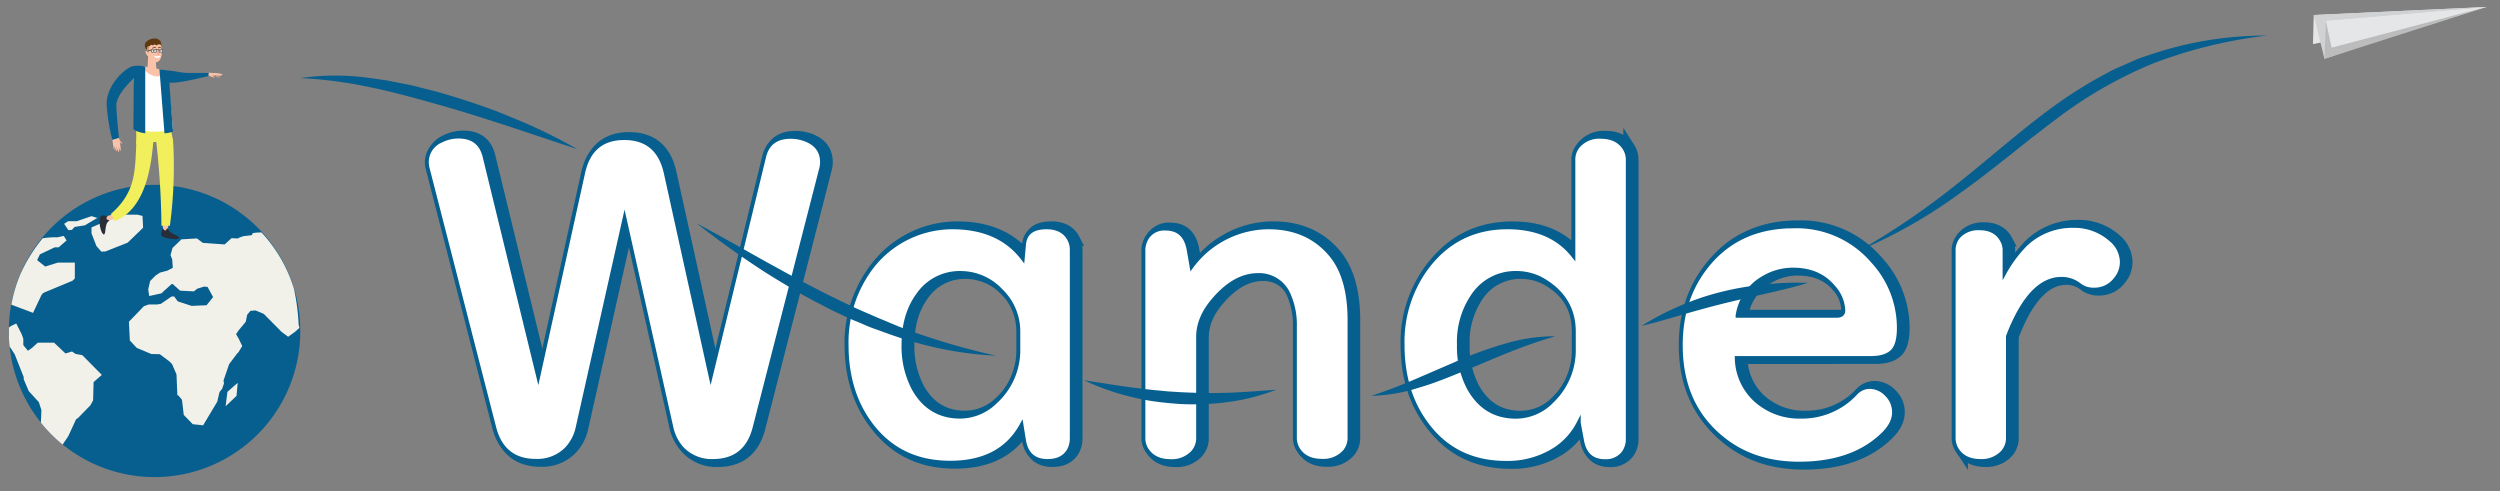 <svg id="圖層_1" data-name="圖層 1" xmlns="http://www.w3.org/2000/svg" viewBox="0 0 632.77 124.29"><rect x="0" y="0" width="632.77" height="124.29" fill="#808080" stroke="none"/><defs><style>.cls-1,.cls-6{fill:#065f8e;}.cls-1,.cls-2{stroke:#065f8e;stroke-miterlimit:10;}.cls-1{stroke-width:3px;}.cls-11,.cls-2{fill:#fff;}.cls-3{fill:#e5e6e7;}.cls-4{fill:#d0d2d4;}.cls-5{fill:#bcbcbd;}.cls-7{fill:#f1f0e9;}.cls-8{fill:#fac2a8;}.cls-9{fill:#272e39;}.cls-10{fill:#f1ef5b;}.cls-12{fill:#c3996b;}.cls-13{fill:#c6e9fa;opacity:0.5;}.cls-14{fill:#403f41;}.cls-15{fill:#f7a69a;}.cls-16{fill:#895d3b;}.cls-17{fill:#603811;}.cls-18{fill:#ba8e83;}.cls-19{fill:#cc9c8d;}.cls-20{fill:#e0ad99;}</style></defs><path class="cls-1" d="M137.44,95.27l11.35-51.49q1.92-8.84,10.45-8.84t10.5,8.84l11.35,51.49,13.54-55.64c.82-3.34,3.05-5,6.71-5a10.6,10.6,0,0,1,3.31.53q4.64,1.55,4.63,5.92a6.7,6.7,0,0,1-.26,1.81l-16.79,65.39q-2.19,8.43-10.61,8.42a10.24,10.24,0,0,1-8-3.41,11.9,11.9,0,0,1-2.51-5.22L159.29,55.35l-11.83,52.71a11.25,11.25,0,0,1-2.88,5.59,10.33,10.33,0,0,1-7.72,3q-8.37,0-10.56-8.42L109.51,42.88a7.12,7.12,0,0,1-.26-1.81,5.88,5.88,0,0,1,3.57-5.44,9.76,9.76,0,0,1,4.42-1.07q5.45,0,6.66,5.07Z"/><path class="cls-1" d="M260.07,65.37l.32-3.47q.38-4.36,5.71-4.37c2.84,0,4.79,1.09,5.86,3.25a5.88,5.88,0,0,1,.53,2.51v47.59a6.21,6.21,0,0,1-.8,3.2q-1.59,2.61-5.33,2.61-5.16,0-6-5.38l-.58-3.68q-5.28,9.5-18.07,9.49-13.63,0-21-11-5.22-7.78-5.22-18.87A31.58,31.58,0,0,1,220.85,69a25.8,25.8,0,0,1,21.37-11.46Q254.06,57.53,260.07,65.37ZM259,88.18V83.92a14.26,14.26,0,0,0-4.37-10.34,14,14,0,0,0-10.24-4.48,12.79,12.79,0,0,0-10.82,5.6q-3.61,5-3.62,12.52a22.7,22.7,0,0,0,2.56,11.14q3.94,7.08,11.78,7.09a12.77,12.77,0,0,0,8.84-3.68A17.66,17.66,0,0,0,259,88.18Z"/><path class="cls-1" d="M302.82,67.45A23.5,23.5,0,0,1,310,60.94a23.9,23.9,0,0,1,12.26-3.41q9.64,0,15.4,6.51,5.11,5.7,5.12,17v29.69a5.38,5.38,0,0,1-1.28,3.62,7.2,7.2,0,0,1-5.7,2.29q-4.15,0-6-2.88a5.48,5.48,0,0,1-.86-3V82.64a18.52,18.52,0,0,0-1.49-7.89,8.11,8.11,0,0,0-7.83-5.12q-5.76,0-11,6-4.15,4.7-4.16,9.65v25.53a5.32,5.32,0,0,1-1.49,3.83,7.23,7.23,0,0,1-5.44,2.08q-4.21,0-6.07-2.88a5.31,5.31,0,0,1-.86-3V63.61a6,6,0,0,1,1-3.57,5.15,5.15,0,0,1,4.58-2.19q4.91,0,5.86,5.33Z"/><path class="cls-1" d="M399.44,64.73V40.48a5.3,5.3,0,0,1,1.28-3.57,7,7,0,0,1,5.65-2.29q4.11,0,6,2.87a5.43,5.43,0,0,1,.85,3v70.4a5.91,5.91,0,0,1-1.17,3.84,5.57,5.57,0,0,1-4.58,2c-3.24,0-5.17-1.7-5.81-5.11l-.85-4.59a17.42,17.42,0,0,1-5.81,6.56,22.25,22.25,0,0,1-12.58,3.57q-13.59,0-20.95-11-5.22-7.78-5.22-18.92a31.56,31.56,0,0,1,5.65-18.81q7.72-10.87,20.89-10.88Q393.74,57.53,399.44,64.73Zm.11,23.45V83.92q0-8.11-7.14-12.64a13.46,13.46,0,0,0-7.36-2.18,12.88,12.88,0,0,0-11,5.7,20.73,20.73,0,0,0-3.57,12.42,22.39,22.39,0,0,0,2.51,11q4,7.24,11.88,7.25a12.7,12.7,0,0,0,9.22-4A17.76,17.76,0,0,0,399.55,88.18Z"/><path class="cls-1" d="M440.8,90.63a14.73,14.73,0,0,0,4.58,10.45,16.45,16.45,0,0,0,11.73,4.37,18.49,18.49,0,0,0,13.75-5.87,4.82,4.82,0,0,1,3.62-1.65,6,6,0,0,1,4.32,2,6.14,6.14,0,0,1,1.81,4.43q0,2.92-2.93,5.7-7.62,7.31-21.1,7.3-11.68,0-19.56-6.5-10.39-8.47-10.4-23.5,0-11.14,5.87-19.08,8.1-11,22.75-11a25.41,25.41,0,0,1,19.94,8.9A24.84,24.84,0,0,1,481.84,83q0,4.15-1.55,5.81c-1.14,1.21-3,1.81-5.54,1.81ZM441,79.92h25.11c1.1,0,1.65-.45,1.65-1.33a9.2,9.2,0,0,0-2.4-5.81q-3.67-4.53-10.29-4.53a14.38,14.38,0,0,0-7.4,2A13.13,13.13,0,0,0,441,79.92Z"/><path class="cls-1" d="M509.45,85.14v25.64a5.29,5.29,0,0,1-1.5,3.83,7.22,7.22,0,0,1-5.43,2.08c-2.7,0-4.68-.92-5.92-2.77a5.49,5.49,0,0,1-.9-3.14V63.4A5.27,5.27,0,0,1,497,59.77a6.78,6.78,0,0,1,5.17-2q4.1,0,5.75,3.09a5,5,0,0,1,.64,2.56V69A32.54,32.54,0,0,1,514,61.74a17.18,17.18,0,0,1,12-4.58,13.85,13.85,0,0,1,9.43,3.46,7.49,7.49,0,0,1,2.83,5.71,6.76,6.76,0,0,1-1.55,4.26,6.67,6.67,0,0,1-5.49,2.72,5.76,5.76,0,0,1-3.67-1.17A7.25,7.25,0,0,0,523,70.59Q515,70.59,509.45,85.14Z"/><path class="cls-2" d="M136.23,95.27l11.35-51.49q1.92-8.84,10.44-8.84t10.5,8.84l11.36,51.49,13.53-55.64q1.23-5,6.72-5a10.54,10.54,0,0,1,3.3.53q4.63,1.55,4.64,5.92a6.73,6.73,0,0,1-.27,1.81L191,108.27q-2.17,8.43-10.6,8.42a10.28,10.28,0,0,1-8-3.41,11.88,11.88,0,0,1-2.5-5.22L158.08,55.35l-11.83,52.71a11.25,11.25,0,0,1-2.88,5.59,10.35,10.35,0,0,1-7.73,3q-8.37,0-10.55-8.42L108.3,42.88a6.73,6.73,0,0,1-.27-1.81,5.88,5.88,0,0,1,3.57-5.44A9.8,9.8,0,0,1,116,34.56q5.43,0,6.66,5.07Z"/><path class="cls-2" d="M258.86,65.37l.32-3.47q.38-4.36,5.7-4.37c2.84,0,4.8,1.09,5.86,3.25a5.74,5.74,0,0,1,.54,2.51v47.59a6.31,6.31,0,0,1-.8,3.2c-1.07,1.74-2.84,2.61-5.33,2.61q-5.17,0-6-5.38l-.59-3.68q-5.26,9.5-18.06,9.49-13.65,0-21-11-5.22-7.78-5.23-18.87A31.58,31.58,0,0,1,219.63,69,25.8,25.8,0,0,1,241,57.53Q252.83,57.53,258.86,65.37Zm-1.12,22.81V83.92a14.26,14.26,0,0,0-4.37-10.34,14,14,0,0,0-10.23-4.48,12.76,12.76,0,0,0-10.82,5.6q-3.63,5-3.63,12.52a22.81,22.81,0,0,0,2.56,11.14q3.94,7.08,11.78,7.09a12.81,12.81,0,0,0,8.85-3.68A17.65,17.65,0,0,0,257.74,88.18Z"/><path class="cls-2" d="M301.6,67.45a24.41,24.41,0,0,1,19.46-9.92q9.65,0,15.4,6.51,5.12,5.7,5.12,17v29.69a5.38,5.38,0,0,1-1.28,3.62,7.21,7.21,0,0,1-5.71,2.29q-4.15,0-6-2.88a5.47,5.47,0,0,1-.85-3V82.64a18.67,18.67,0,0,0-1.49-7.89,8.11,8.11,0,0,0-7.84-5.12q-5.76,0-11,6-4.16,4.7-4.15,9.65v25.53a5.29,5.29,0,0,1-1.5,3.83,7.22,7.22,0,0,1-5.43,2.08q-4.21,0-6.08-2.88a5.31,5.31,0,0,1-.85-3V63.61a6.09,6.09,0,0,1,1-3.57A5.17,5.17,0,0,1,295,57.85c3.26,0,5.22,1.78,5.86,5.33Z"/><path class="cls-2" d="M398.23,64.73V40.48a5.25,5.25,0,0,1,1.28-3.57,7,7,0,0,1,5.65-2.29q4.09,0,6,2.87a5.51,5.51,0,0,1,.85,3v70.4a5.91,5.91,0,0,1-1.17,3.84,5.59,5.59,0,0,1-4.59,2q-4.85,0-5.81-5.11l-.85-4.59a17.34,17.34,0,0,1-5.81,6.56,22.23,22.23,0,0,1-12.58,3.57q-13.59,0-20.94-11Q355,98.36,355,87.22a31.62,31.62,0,0,1,5.64-18.81q7.74-10.87,20.9-10.88Q392.53,57.53,398.23,64.73Zm.11,23.45V83.92q0-8.11-7.15-12.64a13.41,13.41,0,0,0-7.35-2.18,12.88,12.88,0,0,0-11,5.7,20.73,20.73,0,0,0-3.57,12.42,22.39,22.39,0,0,0,2.5,11q4,7.24,11.89,7.25a12.71,12.71,0,0,0,9.22-4A17.8,17.8,0,0,0,398.34,88.18Z"/><path class="cls-2" d="M439.59,90.63a14.73,14.73,0,0,0,4.58,10.45,16.43,16.43,0,0,0,11.72,4.37,18.48,18.48,0,0,0,13.75-5.87,4.82,4.82,0,0,1,3.63-1.65,6,6,0,0,1,4.32,2,6.18,6.18,0,0,1,1.81,4.43q0,2.92-2.93,5.7-7.64,7.31-21.11,7.3-11.67,0-19.56-6.5-10.4-8.47-10.39-23.5,0-11.14,5.86-19.08,8.1-11,22.76-11A25.39,25.39,0,0,1,474,66.11,24.84,24.84,0,0,1,480.62,83q0,4.15-1.54,5.81-1.71,1.82-5.54,1.81Zm.21-10.71h25.1c1.1,0,1.65-.45,1.65-1.33a9.24,9.24,0,0,0-2.39-5.81q-3.69-4.53-10.29-4.53a14.44,14.44,0,0,0-7.41,2A13.15,13.15,0,0,0,439.8,79.92Z"/><path class="cls-2" d="M508.23,85.14v25.64a5.32,5.32,0,0,1-1.49,3.83,7.23,7.23,0,0,1-5.44,2.08q-4.05,0-5.91-2.77a5.42,5.42,0,0,1-.91-3.14V63.4a5.27,5.27,0,0,1,1.33-3.63,6.79,6.79,0,0,1,5.17-2q4.11,0,5.76,3.09a5,5,0,0,1,.64,2.56V69a32.23,32.23,0,0,1,5.43-7.25,17.18,17.18,0,0,1,12-4.58,13.86,13.86,0,0,1,9.43,3.46,7.51,7.51,0,0,1,2.82,5.71,6.75,6.75,0,0,1-1.54,4.26A6.67,6.67,0,0,1,530,73.31a5.79,5.79,0,0,1-3.68-1.17,7.21,7.21,0,0,0-4.58-1.55Q513.82,70.59,508.23,85.14Z"/><polygon class="cls-3" points="585.43 11.17 629.3 1.76 585.63 3.8 585.43 11.17"/><polygon class="cls-4" points="585.63 3.8 629.3 1.76 599.35 11.12 588.34 14.89 585.63 3.8"/><polygon class="cls-5" points="588.34 14.89 588.7 5.23 629.3 1.76 588.34 14.89"/><polygon class="cls-3" points="590.14 12.06 629.3 1.76 588.7 5.23 590.14 12.06"/><path class="cls-6" d="M470.7,63.37a192.57,192.57,0,0,0,24.41-16.63c7.72-6.09,15.09-12.67,23.08-18.65a119.24,119.24,0,0,1,12.55-8.21l3.31-1.79c1.09-.61,2.27-1.05,3.41-1.58L540.89,15c1.17-.47,2.37-.83,3.55-1.24A91.28,91.28,0,0,1,573.81,9a120.23,120.23,0,0,0-28.55,6.94A108.34,108.34,0,0,0,520,30.49c-2,1.45-3.9,3-5.86,4.47l-5.79,4.61c-3.89,3.06-7.77,6.15-11.81,9A127.89,127.89,0,0,1,470.7,63.37Z"/><path class="cls-6" d="M415.51,82.48a68.55,68.55,0,0,1,9.76-5.09,66.45,66.45,0,0,1,10.47-3.53A74.82,74.82,0,0,1,446.61,72a76,76,0,0,1,11-.41c-3.52,1.09-7.07,1.91-10.61,2.72s-7,1.58-10.52,2.45-6.93,1.82-10.41,2.82S419.11,81.65,415.51,82.48Z"/><path class="cls-6" d="M347,100.19c4-1.25,7.7-2.73,11.44-4.32L369.7,91a95.12,95.12,0,0,1,11.68-4.14,43.48,43.48,0,0,1,12.3-1.75c-4,1.16-7.79,2.49-11.57,4s-7.48,3.12-11.26,4.68c-1.9.76-3.79,1.55-5.72,2.29s-3.87,1.43-5.86,2A42.93,42.93,0,0,1,347,100.19Z"/><path class="cls-6" d="M274.38,96.25c4.12.61,8.16,1.3,12.2,1.84,1,.11,2,.23,3,.37l3,.32c1,.07,2,.2,3,.28l3,.19c4.05.22,8.1.29,12.16.16s8.14-.46,12.3-.78a52.37,52.37,0,0,1-12.1,3.11,64,64,0,0,1-12.53.5c-2.08-.15-4.17-.35-6.24-.64s-4.12-.71-6.14-1.22A60.44,60.44,0,0,1,274.38,96.25Z"/><path class="cls-6" d="M176.31,56.51c6.18,3.28,12.22,6.77,18.29,10.14q2.29,1.25,4.57,2.51l4.58,2.45,4.61,2.4c1.56.76,3.1,1.54,4.66,2.28s3.11,1.5,4.69,2.2l4.75,2.06c1.6.65,3.19,1.34,4.8,2s3.23,1.22,4.86,1.8a177.28,177.28,0,0,0,20,5.68,90.39,90.39,0,0,1-20.74-3.45c-1.69-.47-3.36-1-5-1.56s-3.31-1.19-5-1.78-3.25-1.35-4.88-2-3.2-1.45-4.8-2.18-3.13-1.59-4.7-2.38-3.09-1.66-4.63-2.51c-3-1.76-6-3.54-9-5.45Q184.56,63,176.31,56.51Z"/><path class="cls-6" d="M76,19.76a63,63,0,0,1,18.35.09c1.52.22,3.06.4,4.56.7l4.51.89c1.51.3,3,.73,4.47,1.09s3,.76,4.44,1.19c2.94.85,5.85,1.8,8.75,2.78s5.75,2.07,8.56,3.27a131.11,131.11,0,0,1,16.5,8L128.84,32c-5.76-1.87-11.52-3.73-17.33-5.36S99.88,23.36,94,22.15A111.07,111.07,0,0,0,76,19.76Z"/><path class="cls-6" d="M76,83.93A36.88,36.88,0,0,1,2.44,87.71h0c-.11-1-.17-2.07-.19-3.13h0V83.45c0-.2,0-.4,0-.6A36.88,36.88,0,0,1,76,83.93Z"/><path class="cls-7" d="M75.79,83l-1.14,1-1.72,1.24-1.65-1.23-4.51-4.56-2.09-.88-1.3.11-.82,1-.35,1.76-1.82,2.19-.64.95.63,1.07.93,1.93-.93,1.55L60,89.5l-2,2.66L56.58,96.3l.11.77-.47,1.34-.66.82L55,101.65l-3.59,6-2.62-.28-2.28-2.35-.41-3.5-.11-.43-.9-1.05h-.2l-.09-2.2-.13-3.08-1.12-2.61-.68-.68-2.43-1.82L38.3,89.6l-3.67-1.53-1.77-1.89-.23-4.75,3.79-3.93,1.24-.44,2.05,0,1-.15,2.73-1.87.64,0L45,76.28l3.5,1.14,3.78-.16,1.66-2.07-1.41-2.57-.92-.08-1.7.54-.84.67-3.49-.18-1.88-1.69h-.24l-2.09,1.88-.48.48-3.12.69-.26-1.66L38,71.13l1.34-1.36L40.49,69l1.84-.49,1.41-.71-.15-2.11-.43-1.14.51-1.8,2.26-2.17,3.92-.23,1.48,1.12,5.53.4,1.74-1.58,1.7.07.11-.16,1.19-.42h0l2.12-.25L64,59a11.71,11.71,0,0,1,2.19-.16A36.5,36.5,0,0,1,74.4,73.08a54.32,54.32,0,0,1,1.19,9.08Z"/><path class="cls-7" d="M25.77,94.89,23.69,96.7l-.12,4.63-.69,1.26-.69.7-2.46,2.53-.46.28-2,4.32-1.42,2.11a37,37,0,0,1-5.5-5.55l.13-3.18-.64-2L7.28,99l-.16-.37L6,96v-.55L3.71,89.64,2.44,87.71a22.17,22.17,0,0,1-.18-3.13h0c0-.4,0-.78,0-1.08v0c0-.29,0-.5,0-.59s0,0,0,0a4,4,0,0,1,1-.62l.85-.41,1.35,2.65.44,1.21,0,1.62,1.16,1.42,1-.69,1.5-1.35H13.7l2.86,2.72,1.66-.5.86.6,1.76.34Z"/><path class="cls-7" d="M2.87,77.12a36.51,36.51,0,0,1,2.28-7.71,39.81,39.81,0,0,1,5.63-9.08,17.63,17.63,0,0,1,3.7-.26l1.67-.36.7,1.16-2,1.73-1,0-3.74,1.77-.71,1.47,2.05,1.63,3.18-1,4.31,0,0,4-.58.58-4.13,1.72L11,74.12l-.47.49L8.36,79.19Z"/><polygon class="cls-7" points="31.69 61.66 26.63 63.66 25.64 63.68 24.4 62.27 23.16 59.06 23.16 57.56 26.21 56.22 28.3 55.22 30.43 54.32 34.79 54.34 36.07 54.65 36.22 57.64 32.31 61.42 31.69 61.66"/><polygon class="cls-7" points="24.62 55.16 21.47 57.03 18.87 57.44 18.22 58.17 17.32 58.26 16.23 56.65 17.25 55.98 19.43 55.98 23.16 54.71 24.62 55.16"/><polygon class="cls-7" points="60.16 96.89 59.87 100.19 57.11 102.82 57.56 99.18 60.16 96.89"/><path class="cls-8" d="M29.22,53.69a7.28,7.28,0,0,1-2.48,1.14c.09.37.16.75.23,1.12A20.65,20.65,0,0,0,30.19,55C29.88,54.58,29.56,54.13,29.22,53.69Z"/><path class="cls-9" d="M27.68,55.89c-.69.3-.84,1.19-.94,1.86s-.15,2.48-.94,1.09c-.49-.88-.91-3.33-.31-4s1.14-.11,1.75-.1c-.18.2-.34.36-.29.64S27.53,55.59,27.68,55.89Z"/><path class="cls-8" d="M41,55.54c.11,1.07.23,2.13.36,3.17l1.12.16c0-.33.09-1.55.21-3.28Z"/><path class="cls-9" d="M42.51,57.79s.11.86,1.46,1.47,2,1,.71,1.26c-.82.15-3.69-.35-3.88-1a2.64,2.64,0,0,1,.48-1.69.85.85,0,0,0,.54.51C42.19,58.38,42,57.79,42.51,57.79Z"/><polygon class="cls-10" points="43.8 35.48 34.48 36.42 34.48 32.84 43.24 32.84 43.8 35.48"/><path class="cls-10" d="M34.52,35.58a2.82,2.82,0,0,1,2.12-1.49,3,3,0,0,1,2.21,1.28c-.56,7-2.08,17.55-9.77,20.58-.35-.6-.65-1.23-1-1.81C34.47,48.56,34.18,43.21,34.52,35.58Z"/><path class="cls-10" d="M43.8,35.48S42.91,34,41.71,34s-2.22,1.4-2.22,1.4a203.09,203.09,0,0,1,1.37,21.74H43A111.52,111.52,0,0,0,43.8,35.48Z"/><path class="cls-11" d="M33.77,17l.55,15.62a17.79,17.79,0,0,0,9.46.14l-1.4-14.66s-6.5-1.46-8.61-1.1"/><path class="cls-8" d="M37.51,13.79l-.16,3.15,2.37,1.52s-.08-.69-.14-1.18l-.25-2.86Z"/><path class="cls-8" d="M37.2,12.11c0-1.26,1.15-1.77,2.34-1.56s1.62,1.28,1.42,3-.85,2.24-1.69,2.24C38.21,15.8,37.2,13.66,37.2,12.11Z"/><path class="cls-12" d="M37.61,13.39a7.18,7.18,0,0,1,.68-2.77,1.47,1.47,0,0,0-1.15,1.23,6.77,6.77,0,0,0,.31,2.36Z"/><path class="cls-13" d="M38.27,12.63s.11.6.22.64.86.14,1-.08a1.25,1.25,0,0,0,.12-.56A1.68,1.68,0,0,0,38.27,12.63Z"/><path class="cls-14" d="M38.18,12.54s0,.65.27.78,1.07.1,1.14-.12a2.74,2.74,0,0,0,.09-.66A2.3,2.3,0,0,0,38.18,12.54Zm1.26.62c-.13.21-.81.12-.92.08s-.2-.58-.2-.58a1.47,1.47,0,0,1,1.23,0A1,1,0,0,1,39.44,13.16Z"/><path class="cls-13" d="M41.19,12.63s-.09.6-.17.64-.64.14-.75-.08a1.56,1.56,0,0,1-.09-.56S40.51,12.35,41.19,12.63Z"/><path class="cls-14" d="M40.13,12.54a4.48,4.48,0,0,0,.06.66c.06.22.68.26.86.12s.2-.78.2-.78A1.32,1.32,0,0,0,40.13,12.54Zm.09.12s.31-.27.93,0c0,0-.08.54-.16.58s-.59.13-.68-.08A1.24,1.24,0,0,1,40.22,12.66Z"/><path class="cls-14" d="M39.61,12.73a.75.75,0,0,1,.57,0l0-.22h-.63Z"/><polygon class="cls-14" points="38.18 12.54 37.01 13.01 37.08 13.15 38.29 12.73 38.18 12.54"/><ellipse class="cls-14" cx="38.93" cy="12.86" rx="0.15" ry="0.24"/><ellipse class="cls-14" cx="40.47" cy="12.86" rx="0.15" ry="0.24"/><path class="cls-15" d="M40.05,12.87c0,.16.09.47.17.74,0,0,.12-.14.17,0s-.13.18-.13.18-.16.32-.41.08c0,0-.26,0-.19-.19s.15,0,.15,0a4.63,4.63,0,0,1-.07-.79.15.15,0,0,1,.13-.16h0A.15.15,0,0,1,40.05,12.87Z"/><path class="cls-16" d="M39.5,12.28a.64.64,0,0,0-.92.15s-.2-.25.16-.46S39.64,11.81,39.5,12.28Z"/><path class="cls-16" d="M40,12.28s.59-.4.93.15c0,0,.2-.25-.16-.46S39.86,11.81,40,12.28Z"/><path class="cls-11" d="M39.07,14.21c.08-.12.42.09.93,0,.32,0,.43-.13.54,0s0,.4-.56.44S38.92,14.42,39.07,14.21Z"/><path class="cls-17" d="M40.68,11.32a1.61,1.61,0,0,0-.55-.09c-.25,0-.25.26-.52.23s-.3-.19-.51-.18-.21.13-.43.18-.25-.14-.43-.11-.12.28-.41.29-.15-.07-.44.16-.09.85-.27.75a1.75,1.75,0,0,1-.48-.93,1.55,1.55,0,0,1,.27-.94,3.08,3.08,0,0,1,2.49-.93,1.74,1.74,0,0,1,1,.47c.46.35.38,1,.41,1.09s.24.18.06.54A2.19,2.19,0,0,0,40.68,11.32Z"/><path class="cls-8" d="M37.61,13.39s-.89-1-.78-.24.78,1.36,1,1Z"/><path class="cls-15" d="M30,35.1s1,1.06.93,1.28-1-.7-1-.7Z"/><path class="cls-8" d="M30.1,34.88a16.92,16.92,0,0,1,.47,3.1C30.46,38.59,30,37,30,37s.31,1.44.08,1.45-.72-1.61-.72-1.61.36,1.43.18,1.46-.64-1.43-.64-1.43.13,1.13,0,1.17a18.14,18.14,0,0,1-.46-2.86Z"/><path class="cls-18" d="M54.61,18.92s.72.64.6.78-1-.68-1-.68Z"/><path class="cls-19" d="M55.72,19.62c0,.15-.63-.18-1.09-.45-.52,0-1.26,0-1.26,0l.17-.4s.31,0,.65,0a3.91,3.91,0,0,1,.78.1h0l.14.1C55.43,19.27,55.72,19.51,55.72,19.62Z"/><path class="cls-20" d="M54.57,18.71s1.45.23,1.53.45S54.35,19,54.35,19Z"/><path class="cls-8" d="M56.31,18.9c-.06.23-1.65.08-1.65.08l-1,.13c.32.18.84.48.7.54a4.33,4.33,0,0,1-1.34-.46h0l-.33,0,.08-.78,2.09.1S56.37,18.68,56.31,18.9Z"/><path class="cls-8" d="M41.45,17.71c-1.79-.27-4-.84-5.86-1,.8.95,2.53,2.71,4.29,2.63A1.49,1.49,0,0,0,41.45,17.71Z"/><path class="cls-6" d="M29.45,26.67c-.06-2.84,4.42-6.87,4.42-6.87l-.11,12.8c.72.91,3,1.13,3,1.13l0-16.88a8.5,8.5,0,0,0-3-.14c-2.1.37-7.18,5.14-6.74,10.22a47.84,47.84,0,0,0,1.42,8.48l1.68-.53S29.51,29.52,29.45,26.67Z"/><path class="cls-6" d="M42.88,20.92c2.29.29,9.85-1.68,9.85-1.68l.08-.78H47.75c-2,0-2.25-.34-5.4-.64v0l-2-.32,1.28,16.24a6.27,6.27,0,0,0,2.16-.46L43,22.84"/></svg>